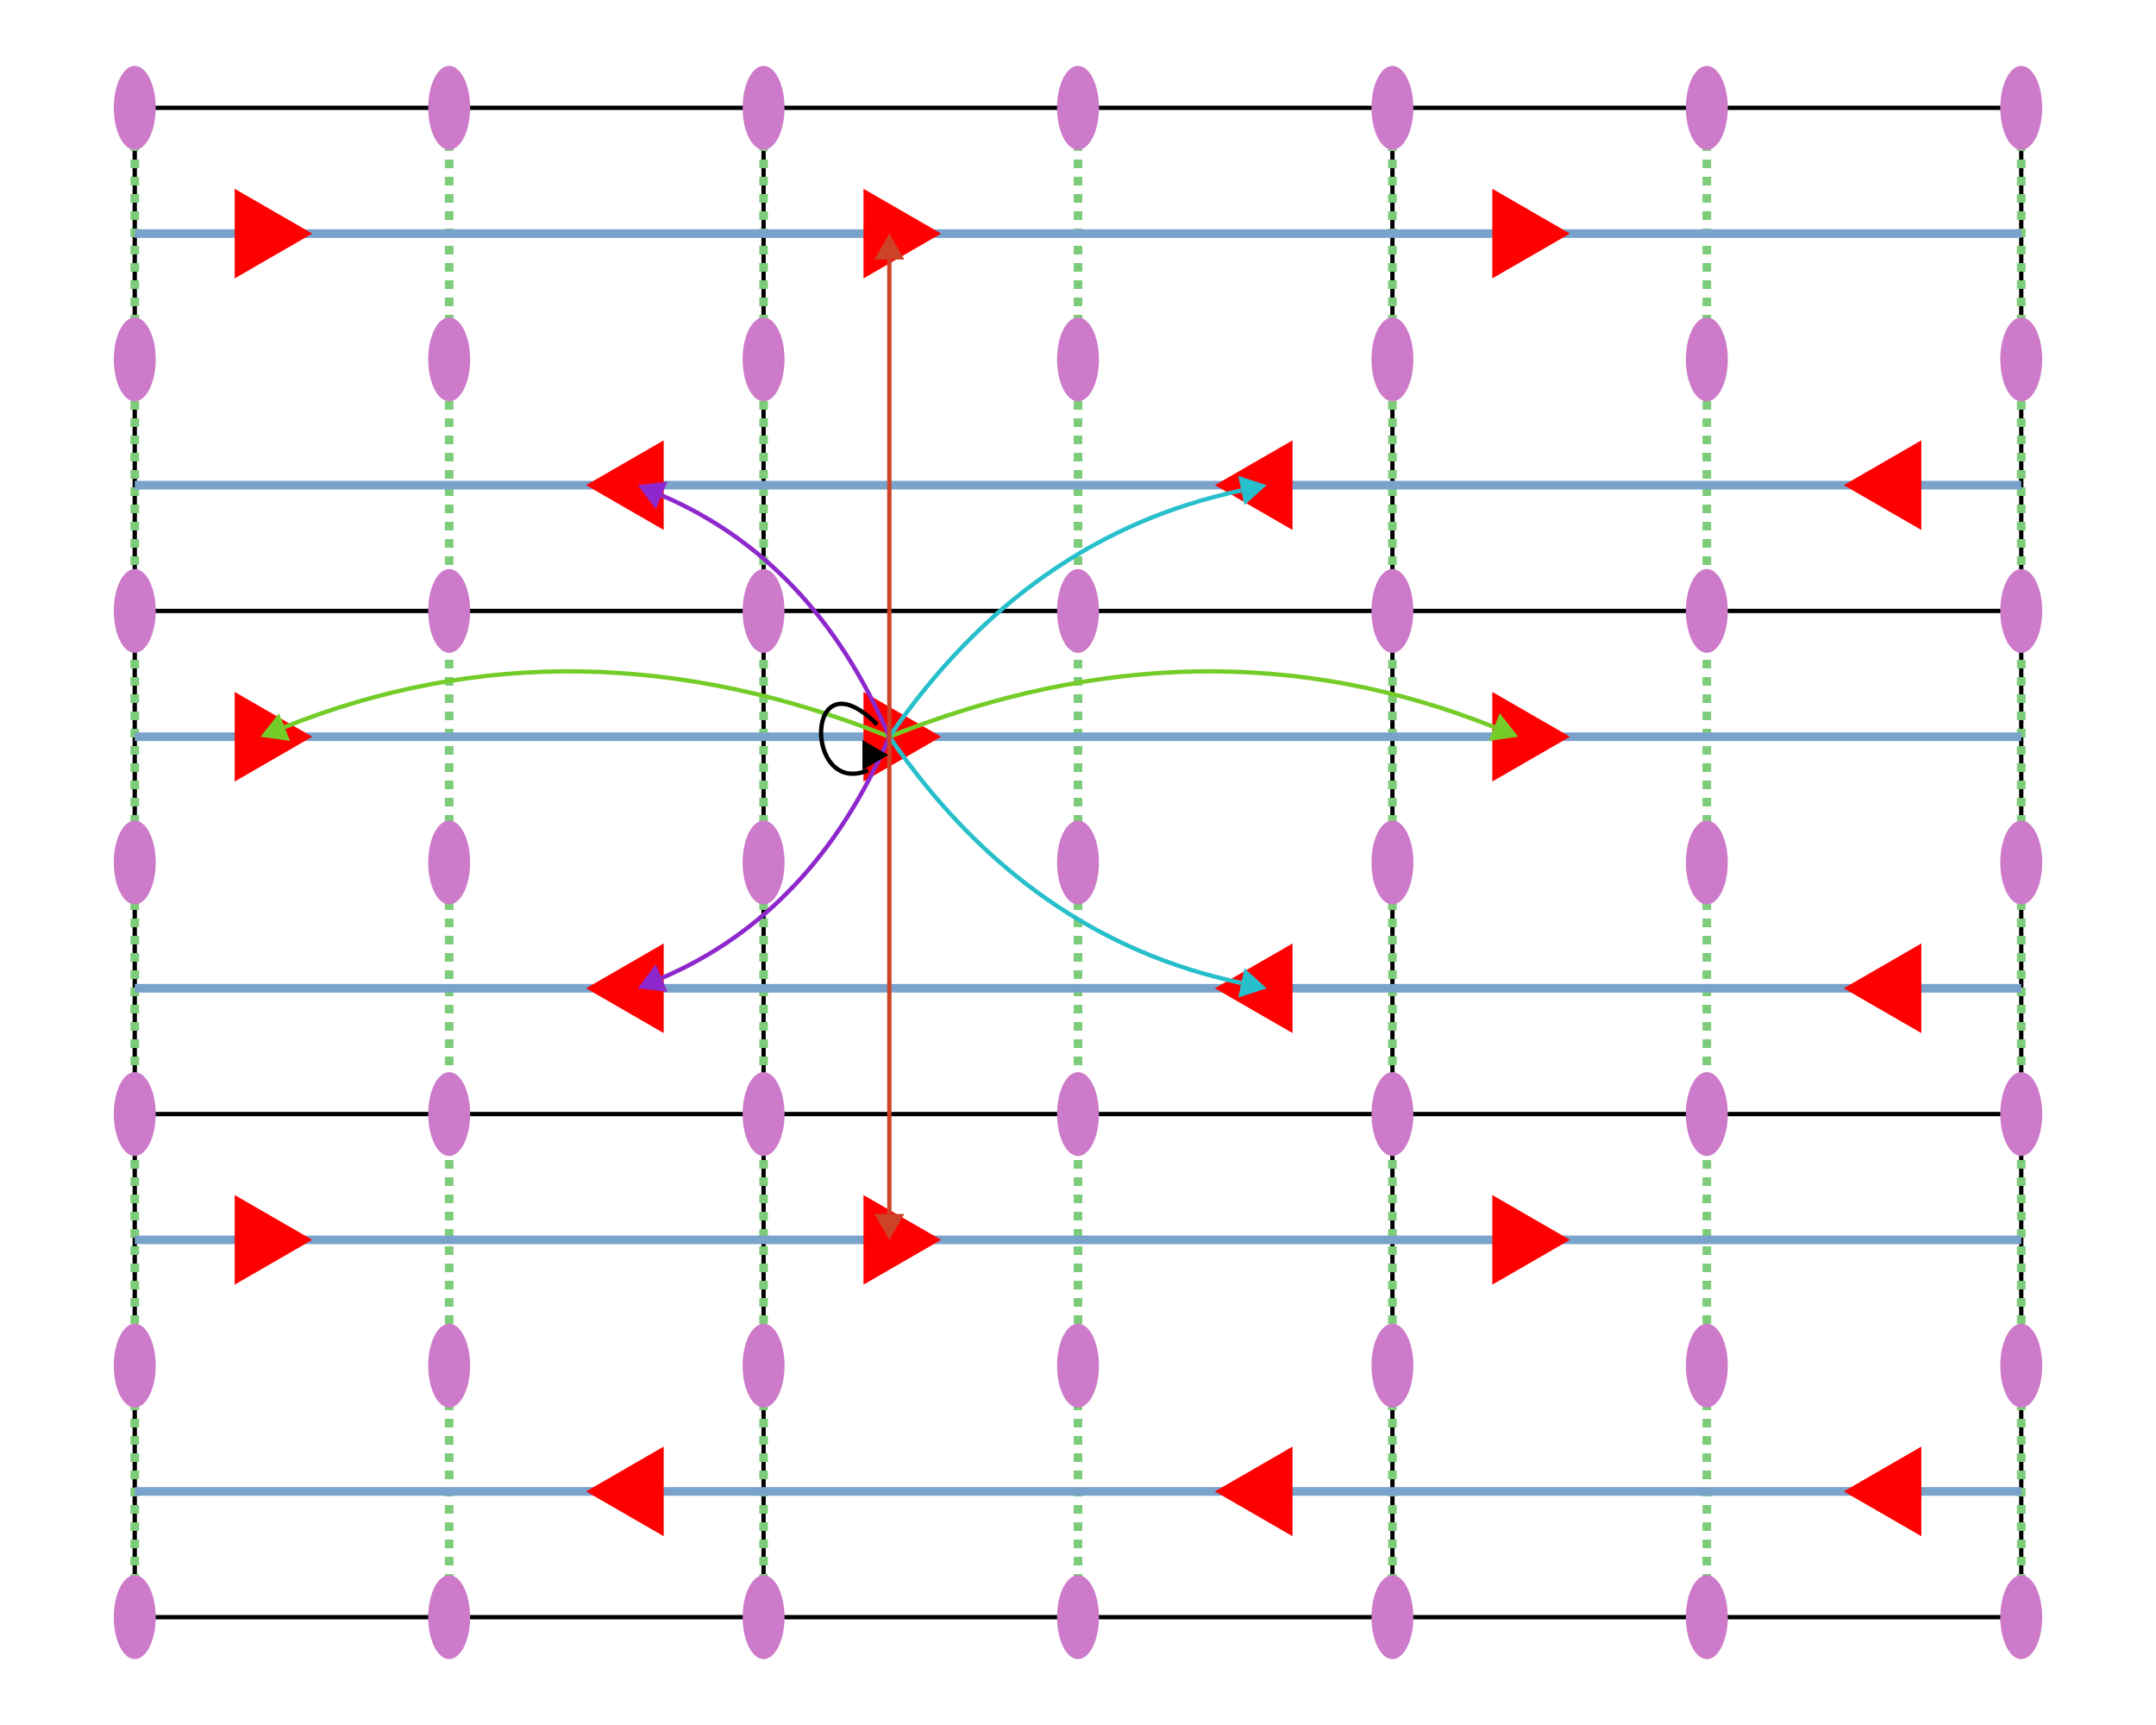 <?xml version="1.0" encoding="UTF-8"?>
<svg xmlns="http://www.w3.org/2000/svg" xmlns:xlink="http://www.w3.org/1999/xlink"
     width="500" height="400.0" viewBox="0 0 500 400.0">
<defs>
</defs>
<path d="M31.25,25.0 L31.25,375.0" stroke="black" stroke-width="1.0" />
<path d="M177.083,25.0 L177.083,375.0" stroke="black" stroke-width="1.0" />
<path d="M322.917,25.0 L322.917,375.0" stroke="black" stroke-width="1.0" />
<path d="M468.75,25.0 L468.75,375.0" stroke="black" stroke-width="1.0" />
<path d="M31.25,25.0 L468.75,25.0" stroke="black" stroke-width="1.0" />
<path d="M31.25,141.667 L468.75,141.667" stroke="black" stroke-width="1.0" />
<path d="M31.25,258.333 L468.75,258.333" stroke="black" stroke-width="1.0" />
<path d="M31.25,375.0 L468.75,375.0" stroke="black" stroke-width="1.0" />
<path d="M31.25,25.0 L31.25,375.0" stroke="#7dcc7a" stroke-width="2" stroke-dasharray="2 2" />
<path d="M104.167,25.0 L104.167,375.0" stroke="#7dcc7a" stroke-width="2" stroke-dasharray="2 2" />
<path d="M177.083,25.0 L177.083,375.0" stroke="#7dcc7a" stroke-width="2" stroke-dasharray="2 2" />
<path d="M250.0,25.0 L250.0,375.0" stroke="#7dcc7a" stroke-width="2" stroke-dasharray="2 2" />
<path d="M322.917,25.0 L322.917,375.0" stroke="#7dcc7a" stroke-width="2" stroke-dasharray="2 2" />
<path d="M395.833,25.0 L395.833,375.0" stroke="#7dcc7a" stroke-width="2" stroke-dasharray="2 2" />
<path d="M468.75,25.0 L468.75,375.0" stroke="#7dcc7a" stroke-width="2" stroke-dasharray="2 2" />
<path d="M31.25,54.167 L468.75,54.167" stroke="#7aa3cc" stroke-width="2" />
<path d="M31.25,112.5 L468.75,112.5" stroke="#7aa3cc" stroke-width="2" />
<path d="M31.25,170.833 L468.75,170.833" stroke="#7aa3cc" stroke-width="2" />
<path d="M31.25,229.167 L468.75,229.167" stroke="#7aa3cc" stroke-width="2" />
<path d="M31.25,287.5 L468.75,287.5" stroke="#7aa3cc" stroke-width="2" />
<path d="M31.25,345.833 L468.75,345.833" stroke="#7aa3cc" stroke-width="2" />
<ellipse cx="31.25" cy="25.0" rx="4.861" ry="9.722" fill="#cc7ac9" />
<ellipse cx="31.25" cy="83.333" rx="4.861" ry="9.722" fill="#cc7ac9" />
<ellipse cx="31.25" cy="141.667" rx="4.861" ry="9.722" fill="#cc7ac9" />
<ellipse cx="31.25" cy="200.0" rx="4.861" ry="9.722" fill="#cc7ac9" />
<ellipse cx="31.25" cy="258.333" rx="4.861" ry="9.722" fill="#cc7ac9" />
<ellipse cx="31.25" cy="316.667" rx="4.861" ry="9.722" fill="#cc7ac9" />
<ellipse cx="31.25" cy="375.0" rx="4.861" ry="9.722" fill="#cc7ac9" />
<ellipse cx="104.167" cy="25.0" rx="4.861" ry="9.722" fill="#cc7ac9" />
<ellipse cx="104.167" cy="83.333" rx="4.861" ry="9.722" fill="#cc7ac9" />
<ellipse cx="104.167" cy="141.667" rx="4.861" ry="9.722" fill="#cc7ac9" />
<ellipse cx="104.167" cy="200.0" rx="4.861" ry="9.722" fill="#cc7ac9" />
<ellipse cx="104.167" cy="258.333" rx="4.861" ry="9.722" fill="#cc7ac9" />
<ellipse cx="104.167" cy="316.667" rx="4.861" ry="9.722" fill="#cc7ac9" />
<ellipse cx="104.167" cy="375.0" rx="4.861" ry="9.722" fill="#cc7ac9" />
<ellipse cx="177.083" cy="25.0" rx="4.861" ry="9.722" fill="#cc7ac9" />
<ellipse cx="177.083" cy="83.333" rx="4.861" ry="9.722" fill="#cc7ac9" />
<ellipse cx="177.083" cy="141.667" rx="4.861" ry="9.722" fill="#cc7ac9" />
<ellipse cx="177.083" cy="200.0" rx="4.861" ry="9.722" fill="#cc7ac9" />
<ellipse cx="177.083" cy="258.333" rx="4.861" ry="9.722" fill="#cc7ac9" />
<ellipse cx="177.083" cy="316.667" rx="4.861" ry="9.722" fill="#cc7ac9" />
<ellipse cx="177.083" cy="375.0" rx="4.861" ry="9.722" fill="#cc7ac9" />
<ellipse cx="250.0" cy="25.0" rx="4.861" ry="9.722" fill="#cc7ac9" />
<ellipse cx="250.0" cy="83.333" rx="4.861" ry="9.722" fill="#cc7ac9" />
<ellipse cx="250.0" cy="141.667" rx="4.861" ry="9.722" fill="#cc7ac9" />
<ellipse cx="250.0" cy="200.0" rx="4.861" ry="9.722" fill="#cc7ac9" />
<ellipse cx="250.0" cy="258.333" rx="4.861" ry="9.722" fill="#cc7ac9" />
<ellipse cx="250.0" cy="316.667" rx="4.861" ry="9.722" fill="#cc7ac9" />
<ellipse cx="250.0" cy="375.0" rx="4.861" ry="9.722" fill="#cc7ac9" />
<ellipse cx="322.917" cy="25.0" rx="4.861" ry="9.722" fill="#cc7ac9" />
<ellipse cx="322.917" cy="83.333" rx="4.861" ry="9.722" fill="#cc7ac9" />
<ellipse cx="322.917" cy="141.667" rx="4.861" ry="9.722" fill="#cc7ac9" />
<ellipse cx="322.917" cy="200.0" rx="4.861" ry="9.722" fill="#cc7ac9" />
<ellipse cx="322.917" cy="258.333" rx="4.861" ry="9.722" fill="#cc7ac9" />
<ellipse cx="322.917" cy="316.667" rx="4.861" ry="9.722" fill="#cc7ac9" />
<ellipse cx="322.917" cy="375.0" rx="4.861" ry="9.722" fill="#cc7ac9" />
<ellipse cx="395.833" cy="25.0" rx="4.861" ry="9.722" fill="#cc7ac9" />
<ellipse cx="395.833" cy="83.333" rx="4.861" ry="9.722" fill="#cc7ac9" />
<ellipse cx="395.833" cy="141.667" rx="4.861" ry="9.722" fill="#cc7ac9" />
<ellipse cx="395.833" cy="200.0" rx="4.861" ry="9.722" fill="#cc7ac9" />
<ellipse cx="395.833" cy="258.333" rx="4.861" ry="9.722" fill="#cc7ac9" />
<ellipse cx="395.833" cy="316.667" rx="4.861" ry="9.722" fill="#cc7ac9" />
<ellipse cx="395.833" cy="375.0" rx="4.861" ry="9.722" fill="#cc7ac9" />
<ellipse cx="468.75" cy="25.0" rx="4.861" ry="9.722" fill="#cc7ac9" />
<ellipse cx="468.75" cy="83.333" rx="4.861" ry="9.722" fill="#cc7ac9" />
<ellipse cx="468.75" cy="141.667" rx="4.861" ry="9.722" fill="#cc7ac9" />
<ellipse cx="468.75" cy="200.0" rx="4.861" ry="9.722" fill="#cc7ac9" />
<ellipse cx="468.75" cy="258.333" rx="4.861" ry="9.722" fill="#cc7ac9" />
<ellipse cx="468.75" cy="316.667" rx="4.861" ry="9.722" fill="#cc7ac9" />
<ellipse cx="468.75" cy="375.0" rx="4.861" ry="9.722" fill="#cc7ac9" />
<path d="M72.417,54.167 L54.417,64.559 L54.417,43.774" fill="red" />
<path d="M135.917,112.5 L153.917,102.108 L153.917,122.892" fill="red" />
<path d="M72.417,170.833 L54.417,181.226 L54.417,160.441" fill="red" />
<path d="M135.917,229.167 L153.917,218.774 L153.917,239.559" fill="red" />
<path d="M72.417,287.5 L54.417,297.892 L54.417,277.108" fill="red" />
<path d="M135.917,345.833 L153.917,335.441 L153.917,356.226" fill="red" />
<path d="M218.25,54.167 L200.25,64.559 L200.25,43.774" fill="red" />
<path d="M281.75,112.5 L299.75,102.108 L299.75,122.892" fill="red" />
<path d="M218.25,170.833 L200.25,181.226 L200.25,160.441" fill="red" />
<path d="M281.75,229.167 L299.75,218.774 L299.75,239.559" fill="red" />
<path d="M218.25,287.5 L200.25,297.892 L200.25,277.108" fill="red" />
<path d="M281.75,345.833 L299.75,335.441 L299.75,356.226" fill="red" />
<path d="M364.083,54.167 L346.083,64.559 L346.083,43.774" fill="red" />
<path d="M427.583,112.5 L445.583,102.108 L445.583,122.892" fill="red" />
<path d="M364.083,170.833 L346.083,181.226 L346.083,160.441" fill="red" />
<path d="M427.583,229.167 L445.583,218.774 L445.583,239.559" fill="red" />
<path d="M364.083,287.5 L346.083,297.892 L346.083,277.108" fill="red" />
<path d="M427.583,345.833 L445.583,335.441 L445.583,356.226" fill="red" />
<g>
<path d="M206.25,170.833 Q279.167,141.667,346.512,168.605" fill="none" stroke="#74cc28" stroke-width="1.0" stroke-dasharray="none" />
<path d="M352.083,170.833 L345.226,171.821 L347.799,165.389" fill="#74cc28" />
</g>
<g>
<path d="M206.25,170.833 Q133.333,141.667,65.988,168.605" fill="none" stroke="#74cc28" stroke-width="1.0" stroke-dasharray="none" />
<path d="M60.417,170.833 L64.701,165.389 L67.274,171.821" fill="#74cc28" />
</g>
<g>
<path d="M206.25,170.833 Q238.333,217.5,287.879,227.931" fill="none" stroke="#28bfcc" stroke-width="1.0" stroke-dasharray="none" />
<path d="M293.75,229.167 L287.165,231.32 L288.592,224.541" fill="#28bfcc" />
</g>
<g>
<path d="M206.25,170.833 Q238.333,124.167,287.879,113.736" fill="none" stroke="#28bfcc" stroke-width="1.0" stroke-dasharray="none" />
<path d="M293.75,112.5 L288.592,117.126 L287.165,110.346" fill="#28bfcc" />
</g>
<g>
<path d="M206.25,170.833 Q188.75,130,153.432,114.864" fill="none" stroke="#8e28cc" stroke-width="1.0" stroke-dasharray="none" />
<path d="M147.917,112.5 L154.796,111.68 L152.067,118.048" fill="#8e28cc" />
</g>
<g>
<path d="M206.25,170.833 Q188.75,211.667,153.432,226.803" fill="none" stroke="#8e28cc" stroke-width="1.0" stroke-dasharray="none" />
<path d="M147.917,229.167 L152.067,223.619 L154.796,229.987" fill="#8e28cc" />
</g>
<g>
<path d="M206.25,170.833 L206.25,281.5" fill="none" stroke="#cc4328" stroke-width="1.0" stroke-dasharray="none" />
<path d="M206.25,287.5 L202.786,281.5 L209.714,281.5" fill="#cc4328" />
</g>
<g>
<path d="M206.25,170.833 L206.25,60.167" fill="none" stroke="#cc4328" stroke-width="1.0" stroke-dasharray="none" />
<path d="M206.25,54.167 L209.714,60.167 L202.786,60.167" fill="#cc4328" />
</g>
<g>
<path d="M203.422,168.005 c-16.971,-16.971,-16.971,16.971,-2.121,10.607" fill="none" stroke="black" stroke-width="1.0" stroke-dasharray="none" />
<path d="M206.007,175.076 L200.007,178.54 L200.007,171.612" fill="black" />
</g>
</svg>